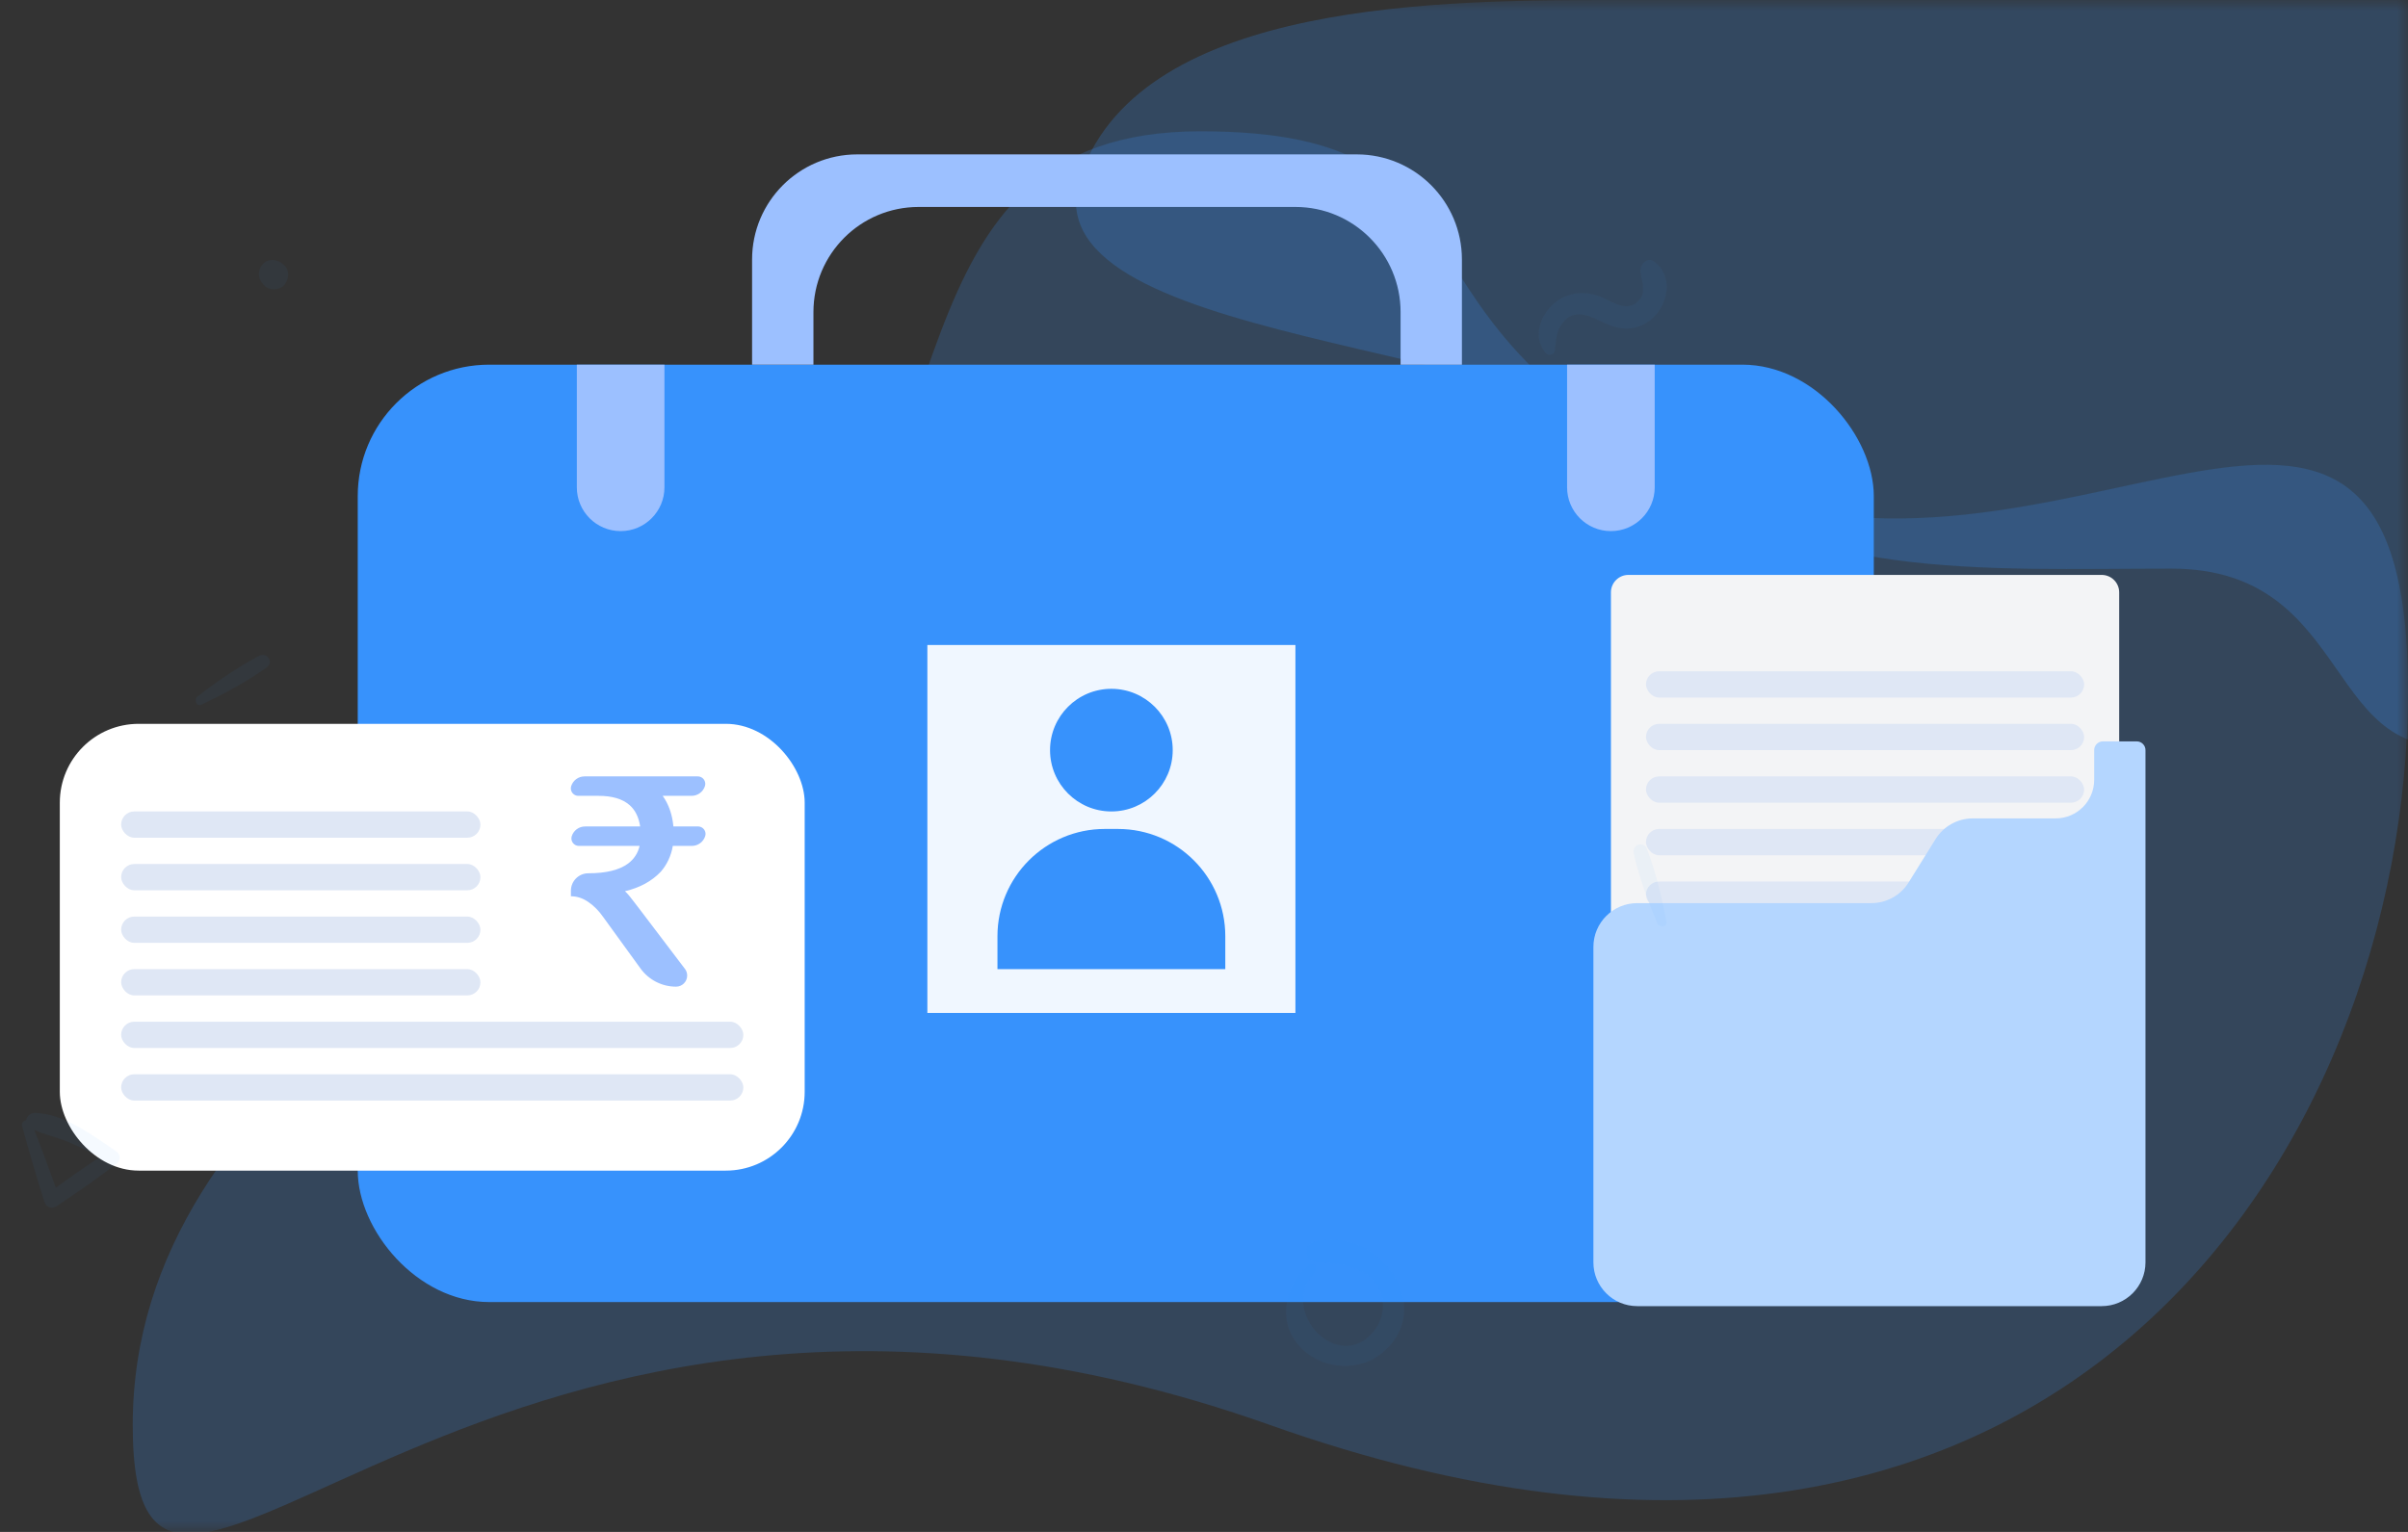 <svg xmlns="http://www.w3.org/2000/svg" xmlns:xlink="http://www.w3.org/1999/xlink" width="110" height="70" viewBox="0 0 110 70">
    <rect x="0" y="0" width="110" height="70" fill="#333333" stroke="none"/>
    <defs>
        <path id="prefix__a" d="M0 0H110V70H0z"/>
    </defs>
    <g fill="none" fill-rule="evenodd">
        <mask id="prefix__b" fill="#fff">
            <use xlink:href="#prefix__a"/>
        </mask>
        <use fill="#D8D8D8" fill-opacity="0" xlink:href="#prefix__a"/>
        <g mask="url(#prefix__b)">
            <g>
                <path fill="#3792FC" fill-rule="nonzero" d="M72.93 0c-7.94 0-21.653 0-24.54 7.94-2.888 7.94 21.118 7.474 26.706 13.062 5.588 5.588 14.598 4.982 23.097 4.982s6.888 9.368 13.714 7.94c6.825-1.428.721-8.583 2.887-12.922V0H72.93z" opacity=".228" transform="translate(1)"/>
                <path fill="#3792FC" fill-rule="nonzero" d="M57.031 65.12c-35.978-12.783-51.968 15.978-51.968 0 0-15.979 19.188-23.968 28.783-33.555C43.44 21.978 39.24 6 53.833 6c14.593 0 7.241 8.957 23.186 15.978C92.965 29 109 10.793 109 31.565S93.01 77.902 57.031 65.12z" opacity=".2" transform="translate(1)"/>
                <g>
                    <g transform="translate(1) translate(1.732 7.055) translate(13.61)">
                        <rect width="69.255" height="42.834" y="9.608" fill="#3792FC" rx="6.005"/>
                        <path fill="#9CC0FF" d="M10.008 9.608h4.003v5.604c0 1.106-.896 2.002-2.001 2.002-1.106 0-2.002-.896-2.002-2.002V9.608zM55.244 9.608h4.003v5.604c0 1.106-.896 2.002-2.002 2.002-1.105 0-2.001-.896-2.001-2.002V9.608z"/>
                        <path fill="#F0F7FF" d="M26.021 22.418H42.834V39.231H26.021z"/>
                        <path fill="#3792FC" d="M34.125 30.824h.605c2.707 0 4.901 2.195 4.901 4.902v1.504H29.223v-1.504c0-2.707 2.195-4.902 4.902-4.902z"/>
                        <circle cx="34.427" cy="27.222" r="2.802" fill="#3792FC"/>
                        <path fill="#9CC0FF" d="M45.636 0c2.653 0 4.804 2.15 4.804 4.804v4.804h-2.802V7.206c0-2.653-2.15-4.804-4.804-4.804H25.62c-2.653 0-4.803 2.15-4.803 4.804v2.402h-2.803V4.804C18.014 2.15 20.165 0 22.818 0h22.818z"/>
                    </g>
                    <g transform="translate(1) translate(1.732 7.055) translate(0 26.02)">
                        <rect width="34.027" height="20.416" fill="#FFF" rx="3.603"/>
                        <path fill="#9CC0FF" d="M28.555 11.195l-2.16-2.846c-.283-.376-.476-.618-.579-.7.682-.16 1.222-.457 1.634-.887.283-.323.476-.727.553-1.184h.872c.277 0 .523-.18.607-.445.057-.179-.042-.37-.221-.427-.034-.011-.068-.017-.104-.017H28.03c-.052-.551-.219-1.022-.49-1.399h1.323c.277 0 .523-.18.607-.444.057-.18-.042-.37-.221-.428-.033-.01-.068-.016-.103-.016h-5.178c-.277 0-.523.18-.607.444-.057.18.042.37.221.428.033.01.068.016.103.016h.91c.63 0 1.107.135 1.441.43.257.23.412.552.476.97h-2.518c-.277 0-.523.179-.607.443-.057.18.042.371.22.428.034.011.07.017.104.017h2.775c-.077.336-.257.605-.527.807-.399.296-1.003.444-1.814.444-.44 0-.797.357-.797.797v.253c.283 0 .566.094.823.282.232.162.45.377.656.673l1.702 2.348c.377.52.98.828 1.623.828.28 0 .507-.228.507-.508 0-.11-.036-.219-.103-.307z"/>
                        <rect width="16.413" height="1.201" x="2.802" y="4.003" fill="#DFE7F5" rx=".6"/>
                        <rect width="16.413" height="1.201" x="2.802" y="6.405" fill="#DFE7F5" rx=".6"/>
                        <rect width="28.423" height="1.201" x="2.802" y="13.611" fill="#DFE7F5" rx=".6"/>
                        <rect width="16.413" height="1.201" x="2.802" y="8.807" fill="#DFE7F5" rx=".6"/>
                        <rect width="16.413" height="1.201" x="2.802" y="11.209" fill="#DFE7F5" rx=".6"/>
                        <rect width="28.423" height="1.201" x="2.802" y="16.013" fill="#DFE7F5" rx=".6"/>
                    </g>
                    <g transform="translate(1) translate(1.732 7.055) translate(70.056 19.215)">
                        <path fill="#F3F4F6" d="M1.601 0h21.617c.443 0 .801.358.801.8v29.224H.801V.8C.8.358 1.159 0 1.6 0z"/>
                        <rect width="20.016" height="1.201" x="2.402" y="4.403" fill="#DFE7F5" rx=".6"/>
                        <rect width="20.016" height="1.201" x="2.402" y="6.805" fill="#DFE7F5" rx=".6"/>
                        <rect width="20.016" height="1.201" x="2.402" y="9.207" fill="#DFE7F5" rx=".6"/>
                        <rect width="20.016" height="1.201" x="2.402" y="11.609" fill="#DFE7F5" rx=".6"/>
                        <rect width="20.016" height="1.201" x="2.402" y="14.011" fill="#DFE7F5" rx=".6"/>
                        <path fill="#B4D6FF" d="M2.002 14.998h10.697c.692 0 1.335-.357 1.7-.944l1.233-1.984c.365-.587 1.008-.944 1.7-.944h3.784c.972 0 1.76-.788 1.76-1.76v-1.36c0-.22.18-.4.4-.4h1.544c.22 0 .4.18.4.4v23.405c0 1.106-.896 2.002-2.002 2.002H2.002C.896 33.413 0 32.517 0 31.411V17c0-1.105.896-2.002 2.002-2.002z"/>
                    </g>
                </g>
                <path fill="#3792FC" fill-rule="nonzero" d="M8.206 32.202c1.02-.487 2.063-1.049 2.982-1.708.337-.242.005-.715-.35-.527-.98.514-1.94 1.179-2.814 1.855-.18.135-.05.49.182.38zM75.126 42.113c-.213-1.109-.49-2.263-.895-3.319-.147-.387-.689-.187-.599.205.247 1.081.647 2.175 1.079 3.194.087.207.465.172.415-.08zM11.978 12.114c-.02-.017-.037-.035-.057-.05-.252-.225-.667-.267-.912 0-.247.27-.24.642 0 .912.018.02.035.037.05.057.225.255.692.247.92 0 .224-.247.27-.68 0-.919zM70.02 16.038c.063-.413.05-.805.28-1.17.461-.724 1.116-.543 1.75-.223.645.325 1.254.518 1.953.217 1.095-.474 1.611-2.126.564-2.905-.337-.253-.672.163-.627.483.063.443.284.935-.096 1.315-.51.51-1.107.081-1.617-.148-.549-.247-1.134-.301-1.698-.072-.974.395-1.683 1.716-.908 2.609.109.123.371.066.398-.106zM58.72 57.826c-1.002.961-1.38 2.457-.427 3.614.897 1.09 2.64 1.317 3.762.451 2.712-2.094-.116-5.952-3.04-5.154-.543.148-.407.921.128.95.853.047 1.77.08 2.453.682.734.642.75 1.73.148 2.473-1.596 1.959-4.365-.926-2.69-2.68.216-.22-.111-.547-.334-.336zM.007 51.447c.312 1.161.656 2.31 1.016 3.457.084.275.346.364.584.2.934-.634 1.864-1.256 2.75-1.96.17-.135.133-.407-.033-.522-1.036-.71-2.432-1.76-3.746-1.766-.333-.004-.568.468-.228.662.53.306 1.165.414 1.732.649.652.271 1.301.59 1.879 1.002.013-.19.027-.38.037-.57-.988.607-1.92 1.29-2.857 1.969l.554.112c-.4-1.134-.812-2.259-1.257-3.376-.095-.234-.496-.105-.431.143z" opacity=".05" transform="translate(1)"/>
            </g>
        </g>
    </g>
</svg>

